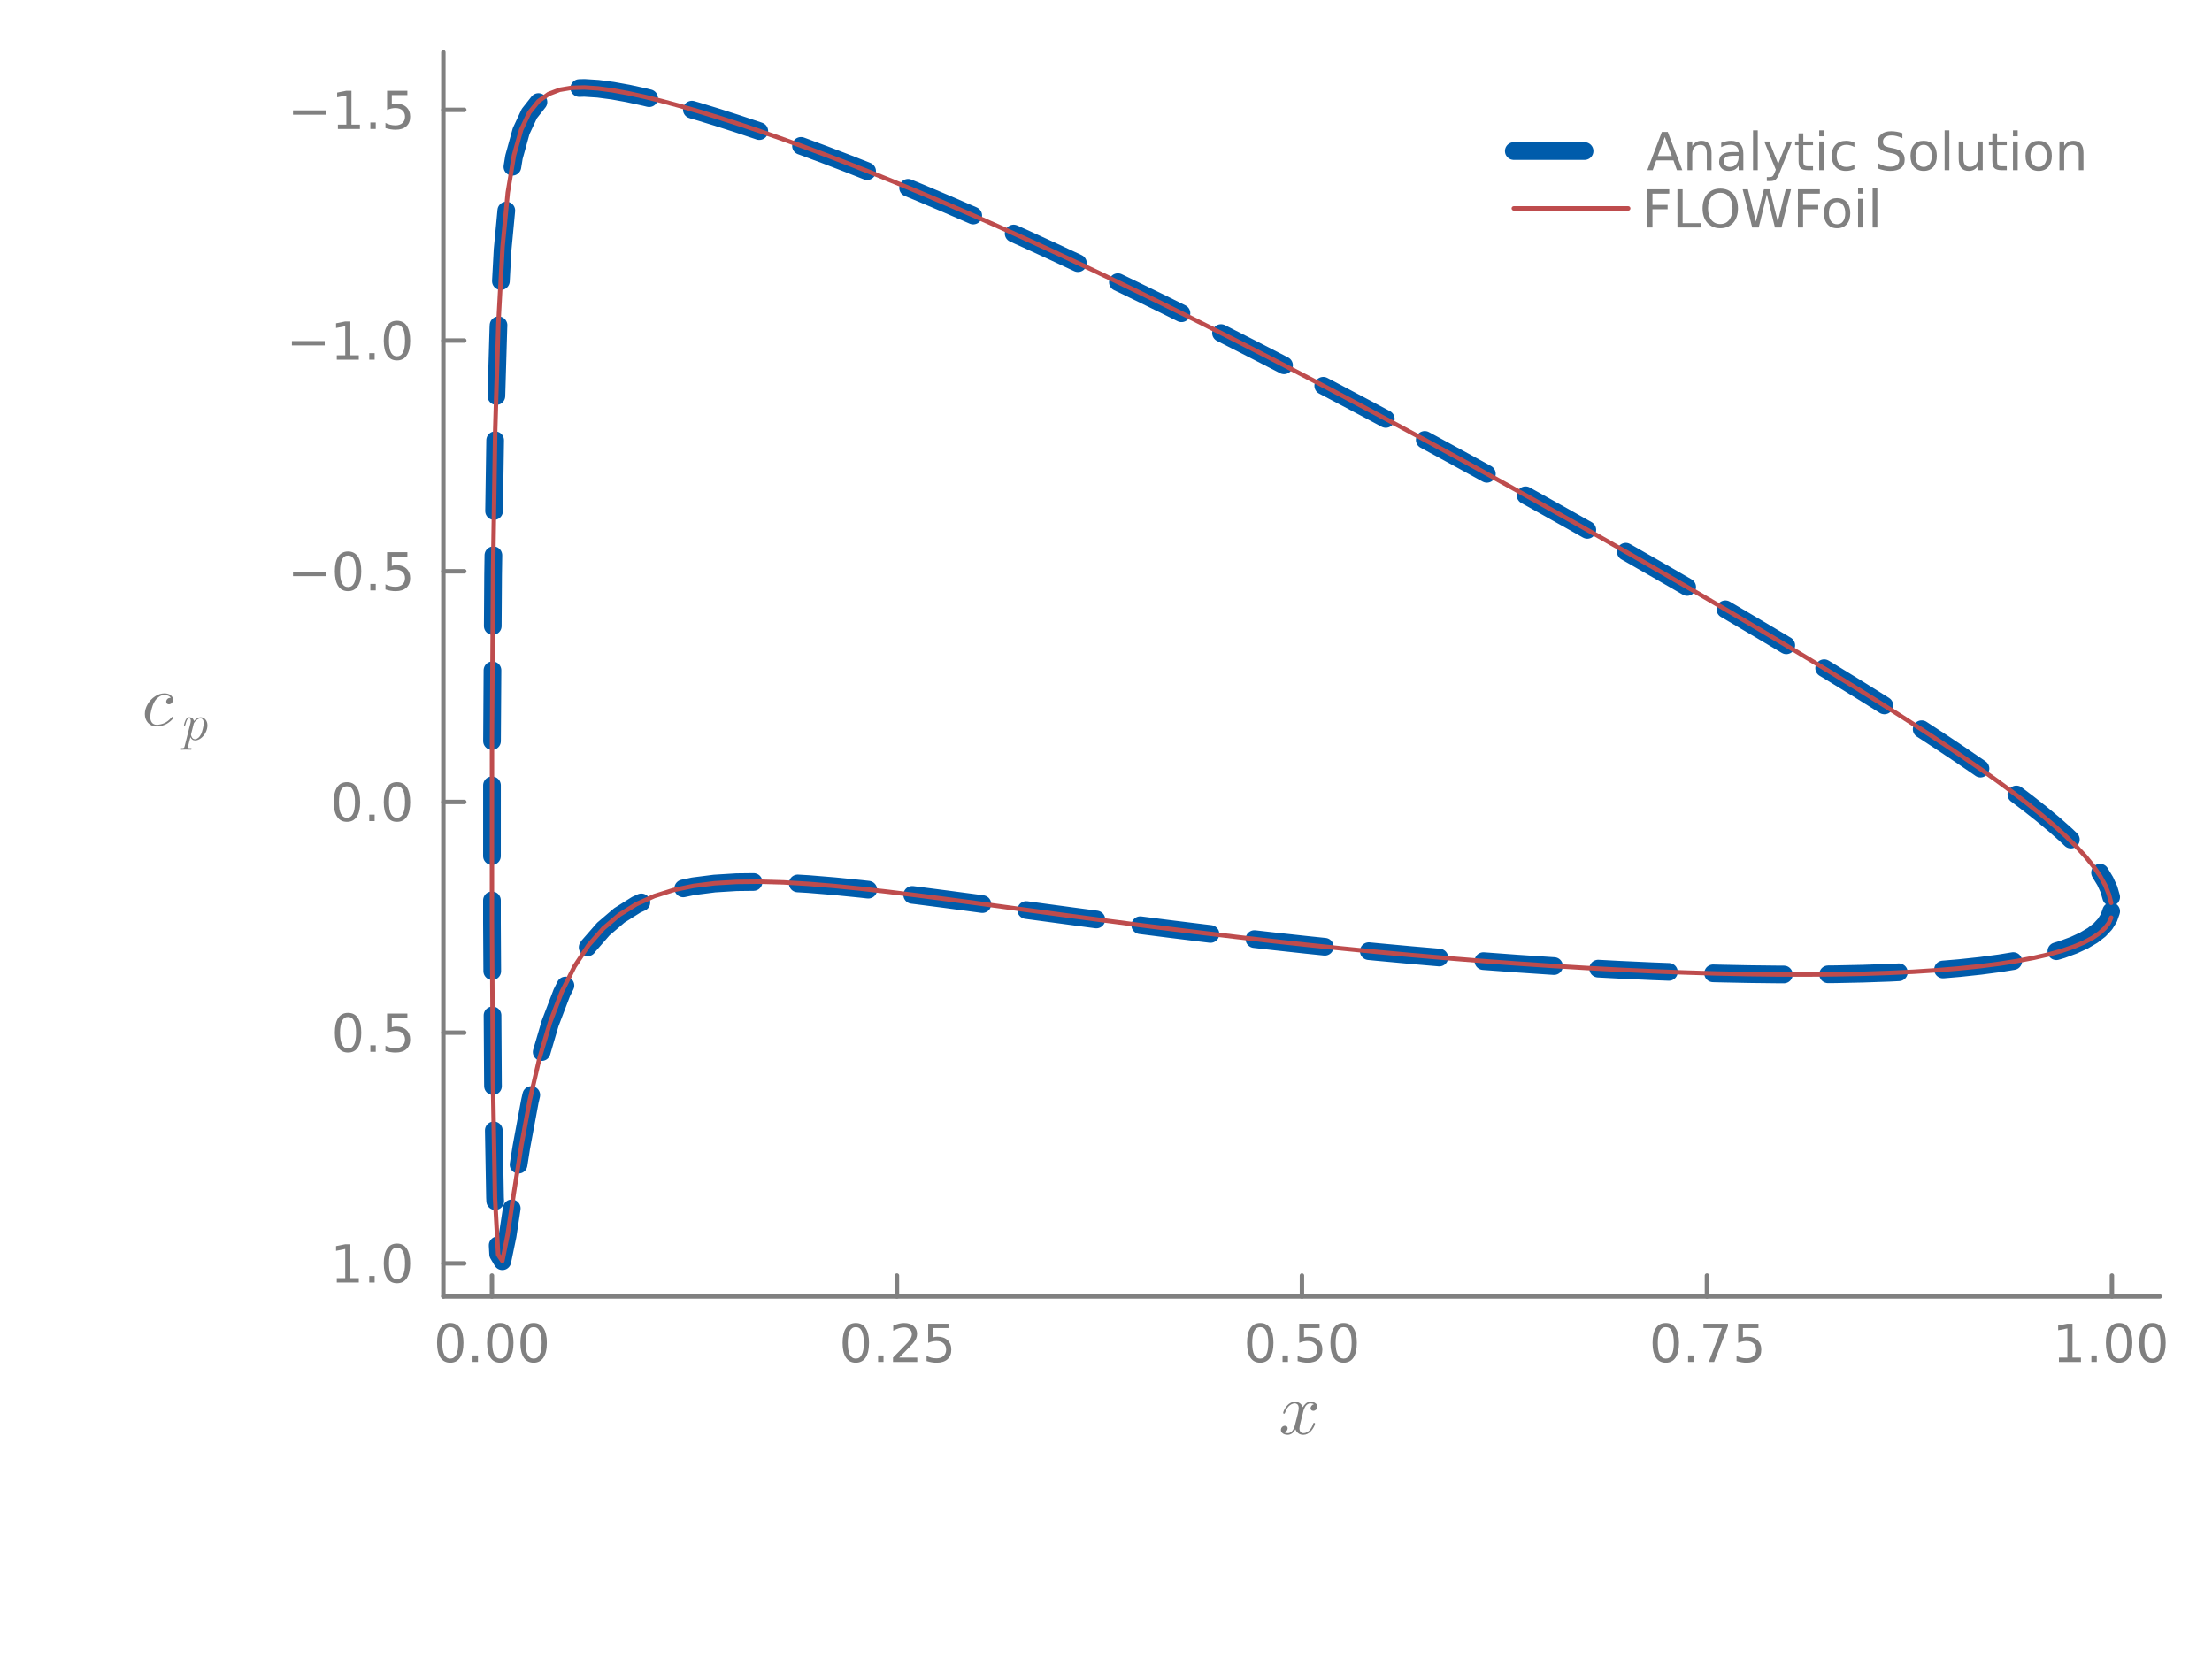 <?xml version="1.0" encoding="utf-8"?>
<svg xmlns="http://www.w3.org/2000/svg" xmlns:xlink="http://www.w3.org/1999/xlink" width="500" height="375" viewBox="0 0 2000 1500">
<defs>
  <clipPath id="clip720">
    <rect x="0" y="0" width="2000" height="1500"/>
  </clipPath>
</defs>
<defs>
  <clipPath id="clip721">
    <rect x="400" y="0" width="1401" height="1401"/>
  </clipPath>
</defs>
<defs>
  <clipPath id="clip722">
    <rect x="400" y="47" width="1553" height="1126"/>
  </clipPath>
</defs>
<polyline clip-path="url(#clip720)" style="stroke:#808080; stroke-linecap:round; stroke-linejoin:round; stroke-width:4; stroke-opacity:1; fill:none" points="400.876,1172.19 1952.76,1172.19 "/>
<polyline clip-path="url(#clip720)" style="stroke:#808080; stroke-linecap:round; stroke-linejoin:round; stroke-width:4; stroke-opacity:1; fill:none" points="444.797,1172.19 444.797,1153.29 "/>
<polyline clip-path="url(#clip720)" style="stroke:#808080; stroke-linecap:round; stroke-linejoin:round; stroke-width:4; stroke-opacity:1; fill:none" points="810.977,1172.19 810.977,1153.29 "/>
<polyline clip-path="url(#clip720)" style="stroke:#808080; stroke-linecap:round; stroke-linejoin:round; stroke-width:4; stroke-opacity:1; fill:none" points="1177.16,1172.19 1177.16,1153.29 "/>
<polyline clip-path="url(#clip720)" style="stroke:#808080; stroke-linecap:round; stroke-linejoin:round; stroke-width:4; stroke-opacity:1; fill:none" points="1543.34,1172.19 1543.34,1153.29 "/>
<polyline clip-path="url(#clip720)" style="stroke:#808080; stroke-linecap:round; stroke-linejoin:round; stroke-width:4; stroke-opacity:1; fill:none" points="1909.51,1172.19 1909.51,1153.29 "/>
<path clip-path="url(#clip720)" d="M407.101 1199.91 Q403.49 1199.91 401.661 1203.47 Q399.856 1207.01 399.856 1214.14 Q399.856 1221.25 401.661 1224.81 Q403.49 1228.36 407.101 1228.36 Q410.735 1228.36 412.541 1224.81 Q414.369 1221.25 414.369 1214.14 Q414.369 1207.01 412.541 1203.47 Q410.735 1199.91 407.101 1199.91 M407.101 1196.2 Q412.911 1196.2 415.967 1200.81 Q419.045 1205.39 419.045 1214.14 Q419.045 1222.87 415.967 1227.48 Q412.911 1232.06 407.101 1232.06 Q401.291 1232.06 398.212 1227.48 Q395.156 1222.87 395.156 1214.14 Q395.156 1205.39 398.212 1200.81 Q401.291 1196.2 407.101 1196.2 Z" fill="#808080" fill-rule="nonzero" fill-opacity="1" /><path clip-path="url(#clip720)" d="M427.263 1225.51 L432.147 1225.51 L432.147 1231.39 L427.263 1231.39 L427.263 1225.51 Z" fill="#808080" fill-rule="nonzero" fill-opacity="1" /><path clip-path="url(#clip720)" d="M452.332 1199.91 Q448.721 1199.91 446.892 1203.47 Q445.087 1207.01 445.087 1214.14 Q445.087 1221.25 446.892 1224.81 Q448.721 1228.36 452.332 1228.36 Q455.966 1228.36 457.772 1224.81 Q459.601 1221.25 459.601 1214.14 Q459.601 1207.01 457.772 1203.47 Q455.966 1199.91 452.332 1199.91 M452.332 1196.2 Q458.142 1196.2 461.198 1200.81 Q464.276 1205.39 464.276 1214.14 Q464.276 1222.87 461.198 1227.48 Q458.142 1232.06 452.332 1232.06 Q446.522 1232.06 443.443 1227.48 Q440.388 1222.87 440.388 1214.14 Q440.388 1205.39 443.443 1200.81 Q446.522 1196.2 452.332 1196.2 Z" fill="#808080" fill-rule="nonzero" fill-opacity="1" /><path clip-path="url(#clip720)" d="M482.494 1199.91 Q478.883 1199.91 477.054 1203.47 Q475.249 1207.01 475.249 1214.14 Q475.249 1221.25 477.054 1224.81 Q478.883 1228.36 482.494 1228.36 Q486.128 1228.36 487.934 1224.81 Q489.762 1221.25 489.762 1214.14 Q489.762 1207.01 487.934 1203.47 Q486.128 1199.91 482.494 1199.91 M482.494 1196.2 Q488.304 1196.2 491.36 1200.81 Q494.438 1205.39 494.438 1214.14 Q494.438 1222.87 491.36 1227.48 Q488.304 1232.06 482.494 1232.06 Q476.684 1232.06 473.605 1227.48 Q470.55 1222.87 470.55 1214.14 Q470.55 1205.39 473.605 1200.81 Q476.684 1196.2 482.494 1196.2 Z" fill="#808080" fill-rule="nonzero" fill-opacity="1" /><path clip-path="url(#clip720)" d="M773.778 1199.91 Q770.167 1199.91 768.338 1203.47 Q766.533 1207.01 766.533 1214.14 Q766.533 1221.25 768.338 1224.81 Q770.167 1228.36 773.778 1228.36 Q777.412 1228.36 779.218 1224.81 Q781.046 1221.25 781.046 1214.14 Q781.046 1207.01 779.218 1203.47 Q777.412 1199.91 773.778 1199.91 M773.778 1196.2 Q779.588 1196.2 782.644 1200.81 Q785.722 1205.39 785.722 1214.14 Q785.722 1222.87 782.644 1227.48 Q779.588 1232.06 773.778 1232.06 Q767.968 1232.06 764.889 1227.48 Q761.834 1222.87 761.834 1214.14 Q761.834 1205.39 764.889 1200.81 Q767.968 1196.2 773.778 1196.2 Z" fill="#808080" fill-rule="nonzero" fill-opacity="1" /><path clip-path="url(#clip720)" d="M793.94 1225.51 L798.824 1225.51 L798.824 1231.39 L793.94 1231.39 L793.94 1225.51 Z" fill="#808080" fill-rule="nonzero" fill-opacity="1" /><path clip-path="url(#clip720)" d="M813.037 1227.45 L829.356 1227.45 L829.356 1231.39 L807.412 1231.39 L807.412 1227.45 Q810.074 1224.7 814.657 1220.07 Q819.264 1215.42 820.444 1214.07 Q822.69 1211.55 823.569 1209.81 Q824.472 1208.05 824.472 1206.36 Q824.472 1203.61 822.528 1201.87 Q820.606 1200.14 817.505 1200.14 Q815.305 1200.14 812.852 1200.9 Q810.421 1201.67 807.643 1203.22 L807.643 1198.49 Q810.468 1197.36 812.921 1196.78 Q815.375 1196.2 817.412 1196.2 Q822.782 1196.2 825.977 1198.89 Q829.171 1201.57 829.171 1206.06 Q829.171 1208.19 828.361 1210.11 Q827.574 1212.01 825.467 1214.61 Q824.889 1215.28 821.787 1218.49 Q818.685 1221.69 813.037 1227.45 Z" fill="#808080" fill-rule="nonzero" fill-opacity="1" /><path clip-path="url(#clip720)" d="M839.217 1196.83 L857.574 1196.83 L857.574 1200.76 L843.5 1200.76 L843.5 1209.23 Q844.518 1208.89 845.537 1208.73 Q846.555 1208.54 847.574 1208.54 Q853.361 1208.54 856.74 1211.71 Q860.12 1214.88 860.12 1220.3 Q860.12 1225.88 856.648 1228.98 Q853.176 1232.06 846.856 1232.06 Q844.68 1232.06 842.412 1231.69 Q840.166 1231.32 837.759 1230.58 L837.759 1225.88 Q839.842 1227.01 842.065 1227.57 Q844.287 1228.12 846.764 1228.12 Q850.768 1228.12 853.106 1226.02 Q855.444 1223.91 855.444 1220.3 Q855.444 1216.69 853.106 1214.58 Q850.768 1212.48 846.764 1212.48 Q844.889 1212.48 843.014 1212.89 Q841.162 1213.31 839.217 1214.19 L839.217 1196.83 Z" fill="#808080" fill-rule="nonzero" fill-opacity="1" /><path clip-path="url(#clip720)" d="M1139.46 1199.91 Q1135.85 1199.91 1134.02 1203.47 Q1132.21 1207.01 1132.21 1214.14 Q1132.21 1221.25 1134.02 1224.81 Q1135.85 1228.36 1139.46 1228.36 Q1143.09 1228.36 1144.9 1224.81 Q1146.73 1221.25 1146.73 1214.14 Q1146.73 1207.01 1144.9 1203.47 Q1143.09 1199.91 1139.46 1199.91 M1139.46 1196.2 Q1145.27 1196.2 1148.33 1200.81 Q1151.4 1205.39 1151.4 1214.14 Q1151.4 1222.87 1148.33 1227.48 Q1145.27 1232.06 1139.46 1232.06 Q1133.65 1232.06 1130.57 1227.48 Q1127.52 1222.87 1127.52 1214.14 Q1127.52 1205.39 1130.57 1200.81 Q1133.65 1196.2 1139.46 1196.2 Z" fill="#808080" fill-rule="nonzero" fill-opacity="1" /><path clip-path="url(#clip720)" d="M1159.62 1225.51 L1164.51 1225.51 L1164.51 1231.39 L1159.62 1231.39 L1159.62 1225.51 Z" fill="#808080" fill-rule="nonzero" fill-opacity="1" /><path clip-path="url(#clip720)" d="M1174.74 1196.83 L1193.09 1196.83 L1193.09 1200.76 L1179.02 1200.76 L1179.02 1209.23 Q1180.04 1208.89 1181.06 1208.73 Q1182.08 1208.54 1183.09 1208.54 Q1188.88 1208.54 1192.26 1211.71 Q1195.64 1214.88 1195.64 1220.3 Q1195.64 1225.88 1192.17 1228.98 Q1188.7 1232.06 1182.38 1232.06 Q1180.2 1232.06 1177.93 1231.69 Q1175.69 1231.32 1173.28 1230.58 L1173.28 1225.88 Q1175.36 1227.01 1177.58 1227.57 Q1179.81 1228.12 1182.28 1228.12 Q1186.29 1228.12 1188.63 1226.02 Q1190.96 1223.91 1190.96 1220.3 Q1190.96 1216.69 1188.63 1214.58 Q1186.29 1212.48 1182.28 1212.48 Q1180.41 1212.48 1178.53 1212.89 Q1176.68 1213.31 1174.74 1214.19 L1174.74 1196.83 Z" fill="#808080" fill-rule="nonzero" fill-opacity="1" /><path clip-path="url(#clip720)" d="M1214.85 1199.91 Q1211.24 1199.91 1209.41 1203.47 Q1207.61 1207.01 1207.61 1214.14 Q1207.61 1221.25 1209.41 1224.81 Q1211.24 1228.36 1214.85 1228.36 Q1218.49 1228.36 1220.29 1224.81 Q1222.12 1221.25 1222.12 1214.14 Q1222.12 1207.01 1220.29 1203.47 Q1218.49 1199.91 1214.85 1199.91 M1214.85 1196.2 Q1220.66 1196.2 1223.72 1200.81 Q1226.8 1205.39 1226.8 1214.14 Q1226.8 1222.87 1223.72 1227.48 Q1220.66 1232.06 1214.85 1232.06 Q1209.04 1232.06 1205.96 1227.48 Q1202.91 1222.87 1202.91 1214.14 Q1202.91 1205.39 1205.96 1200.81 Q1209.04 1196.2 1214.85 1196.2 Z" fill="#808080" fill-rule="nonzero" fill-opacity="1" /><path clip-path="url(#clip720)" d="M1506.14 1199.91 Q1502.53 1199.91 1500.7 1203.47 Q1498.89 1207.01 1498.89 1214.14 Q1498.89 1221.25 1500.7 1224.81 Q1502.53 1228.36 1506.14 1228.36 Q1509.77 1228.36 1511.58 1224.81 Q1513.41 1221.25 1513.41 1214.14 Q1513.41 1207.01 1511.58 1203.47 Q1509.77 1199.91 1506.14 1199.91 M1506.14 1196.2 Q1511.95 1196.2 1515 1200.81 Q1518.08 1205.39 1518.08 1214.14 Q1518.08 1222.87 1515 1227.48 Q1511.95 1232.06 1506.14 1232.06 Q1500.33 1232.06 1497.25 1227.48 Q1494.19 1222.87 1494.19 1214.14 Q1494.19 1205.39 1497.25 1200.81 Q1500.33 1196.2 1506.14 1196.2 Z" fill="#808080" fill-rule="nonzero" fill-opacity="1" /><path clip-path="url(#clip720)" d="M1526.3 1225.51 L1531.18 1225.51 L1531.18 1231.39 L1526.3 1231.39 L1526.3 1225.51 Z" fill="#808080" fill-rule="nonzero" fill-opacity="1" /><path clip-path="url(#clip720)" d="M1540.19 1196.83 L1562.41 1196.83 L1562.41 1198.82 L1549.86 1231.39 L1544.98 1231.39 L1556.78 1200.76 L1540.19 1200.76 L1540.19 1196.83 Z" fill="#808080" fill-rule="nonzero" fill-opacity="1" /><path clip-path="url(#clip720)" d="M1571.58 1196.83 L1589.93 1196.83 L1589.93 1200.76 L1575.86 1200.76 L1575.86 1209.23 Q1576.88 1208.89 1577.9 1208.73 Q1578.91 1208.54 1579.93 1208.54 Q1585.72 1208.54 1589.1 1211.71 Q1592.48 1214.88 1592.48 1220.3 Q1592.48 1225.88 1589.01 1228.98 Q1585.53 1232.06 1579.21 1232.06 Q1577.04 1232.06 1574.77 1231.69 Q1572.53 1231.32 1570.12 1230.58 L1570.12 1225.88 Q1572.2 1227.01 1574.42 1227.57 Q1576.65 1228.12 1579.12 1228.12 Q1583.13 1228.12 1585.46 1226.02 Q1587.8 1223.91 1587.8 1220.3 Q1587.8 1216.69 1585.46 1214.58 Q1583.13 1212.48 1579.12 1212.48 Q1577.25 1212.48 1575.37 1212.89 Q1573.52 1213.31 1571.58 1214.19 L1571.58 1196.83 Z" fill="#808080" fill-rule="nonzero" fill-opacity="1" /><path clip-path="url(#clip720)" d="M1861.59 1227.45 L1869.23 1227.45 L1869.23 1201.09 L1860.92 1202.75 L1860.92 1198.49 L1869.18 1196.83 L1873.86 1196.83 L1873.86 1227.45 L1881.49 1227.45 L1881.49 1231.39 L1861.59 1231.39 L1861.59 1227.45 Z" fill="#808080" fill-rule="nonzero" fill-opacity="1" /><path clip-path="url(#clip720)" d="M1890.94 1225.51 L1895.82 1225.51 L1895.82 1231.39 L1890.94 1231.39 L1890.94 1225.51 Z" fill="#808080" fill-rule="nonzero" fill-opacity="1" /><path clip-path="url(#clip720)" d="M1916.01 1199.91 Q1912.4 1199.91 1910.57 1203.47 Q1908.76 1207.01 1908.76 1214.14 Q1908.76 1221.25 1910.57 1224.81 Q1912.4 1228.36 1916.01 1228.36 Q1919.64 1228.36 1921.45 1224.81 Q1923.28 1221.25 1923.28 1214.14 Q1923.28 1207.01 1921.45 1203.47 Q1919.64 1199.91 1916.01 1199.91 M1916.01 1196.2 Q1921.82 1196.2 1924.87 1200.81 Q1927.95 1205.39 1927.95 1214.14 Q1927.95 1222.87 1924.87 1227.48 Q1921.82 1232.06 1916.01 1232.06 Q1910.2 1232.06 1907.12 1227.48 Q1904.06 1222.87 1904.06 1214.14 Q1904.06 1205.39 1907.12 1200.81 Q1910.2 1196.2 1916.01 1196.2 Z" fill="#808080" fill-rule="nonzero" fill-opacity="1" /><path clip-path="url(#clip720)" d="M1946.17 1199.91 Q1942.56 1199.91 1940.73 1203.47 Q1938.92 1207.01 1938.92 1214.14 Q1938.92 1221.25 1940.73 1224.81 Q1942.56 1228.36 1946.17 1228.36 Q1949.8 1228.36 1951.61 1224.81 Q1953.44 1221.25 1953.44 1214.14 Q1953.44 1207.01 1951.61 1203.47 Q1949.8 1199.91 1946.17 1199.91 M1946.17 1196.2 Q1951.98 1196.2 1955.04 1200.81 Q1958.11 1205.39 1958.11 1214.14 Q1958.11 1222.87 1955.04 1227.48 Q1951.98 1232.06 1946.17 1232.06 Q1940.36 1232.06 1937.28 1227.48 Q1934.23 1222.87 1934.23 1214.14 Q1934.23 1205.39 1937.28 1200.81 Q1940.36 1196.2 1946.17 1196.2 Z" fill="#808080" fill-rule="nonzero" fill-opacity="1" /><path clip-path="url(#clip720)" d="M1190.99 1271.81 Q1190.99 1273.61 1189.86 1274.64 Q1188.74 1275.64 1187.45 1275.64 Q1186.22 1275.64 1185.58 1274.93 Q1184.94 1274.23 1184.94 1273.32 Q1184.94 1272.1 1185.84 1271.04 Q1186.74 1269.97 1188.09 1269.75 Q1186.77 1268.91 1184.81 1268.91 Q1183.52 1268.91 1182.39 1269.59 Q1181.3 1270.26 1180.62 1271.13 Q1179.98 1272 1179.4 1273.26 Q1178.85 1274.48 1178.62 1275.22 Q1178.43 1275.93 1178.27 1276.71 L1176.01 1285.72 Q1174.92 1290.01 1174.92 1291.52 Q1174.92 1293.39 1175.82 1294.64 Q1176.72 1295.87 1178.53 1295.87 Q1179.24 1295.87 1180.04 1295.67 Q1180.85 1295.45 1181.88 1294.87 Q1182.94 1294.26 1183.87 1293.36 Q1184.84 1292.42 1185.77 1290.84 Q1186.71 1289.27 1187.32 1287.24 Q1187.51 1286.53 1188.16 1286.53 Q1188.96 1286.53 1188.96 1287.17 Q1188.96 1287.72 1188.51 1288.88 Q1188.09 1290.01 1187.16 1291.49 Q1186.26 1292.94 1185.06 1294.26 Q1183.87 1295.55 1182.1 1296.45 Q1180.33 1297.35 1178.4 1297.35 Q1175.63 1297.35 1173.79 1295.87 Q1171.96 1294.39 1171.28 1292.33 Q1171.12 1292.62 1170.89 1293 Q1170.67 1293.39 1169.99 1294.26 Q1169.35 1295.09 1168.61 1295.74 Q1167.87 1296.35 1166.71 1296.83 Q1165.58 1297.35 1164.36 1297.35 Q1162.81 1297.35 1161.43 1296.9 Q1160.07 1296.45 1159.11 1295.42 Q1158.14 1294.39 1158.14 1292.97 Q1158.14 1291.39 1159.2 1290.3 Q1160.3 1289.17 1161.78 1289.17 Q1162.71 1289.17 1163.45 1289.72 Q1164.23 1290.26 1164.23 1291.46 Q1164.23 1292.78 1163.33 1293.77 Q1162.42 1294.77 1161.14 1295.03 Q1162.46 1295.87 1164.42 1295.87 Q1166.55 1295.87 1168.22 1294 Q1169.9 1292.13 1170.7 1289.01 Q1172.7 1281.5 1173.47 1278.15 Q1174.24 1274.77 1174.24 1273.32 Q1174.24 1271.97 1173.89 1271.04 Q1173.53 1270.1 1172.92 1269.68 Q1172.34 1269.23 1171.8 1269.07 Q1171.28 1268.91 1170.7 1268.91 Q1169.73 1268.91 1168.64 1269.3 Q1167.58 1269.68 1166.29 1270.59 Q1165.03 1271.46 1163.84 1273.26 Q1162.65 1275.06 1161.84 1277.54 Q1161.68 1278.28 1160.97 1278.28 Q1160.2 1278.25 1160.2 1277.61 Q1160.2 1277.06 1160.62 1275.93 Q1161.07 1274.77 1161.97 1273.32 Q1162.91 1271.87 1164.1 1270.59 Q1165.32 1269.27 1167.09 1268.36 Q1168.9 1267.46 1170.83 1267.46 Q1171.7 1267.46 1172.54 1267.66 Q1173.41 1267.82 1174.44 1268.3 Q1175.5 1268.78 1176.43 1269.85 Q1177.37 1270.91 1177.95 1272.45 Q1178.33 1271.71 1178.85 1271 Q1179.4 1270.3 1180.23 1269.43 Q1181.1 1268.53 1182.29 1268.01 Q1183.52 1267.46 1184.87 1267.46 Q1186.19 1267.46 1187.48 1267.82 Q1188.77 1268.14 1189.86 1269.2 Q1190.99 1270.23 1190.99 1271.81 Z" fill="#808080" fill-rule="nonzero" fill-opacity="1" /><polyline clip-path="url(#clip720)" style="stroke:#808080; stroke-linecap:round; stroke-linejoin:round; stroke-width:4; stroke-opacity:1; fill:none" points="400.876,47.244 400.876,1172.19 "/>
<polyline clip-path="url(#clip720)" style="stroke:#808080; stroke-linecap:round; stroke-linejoin:round; stroke-width:4; stroke-opacity:1; fill:none" points="400.876,99.335 419.774,99.335 "/>
<polyline clip-path="url(#clip720)" style="stroke:#808080; stroke-linecap:round; stroke-linejoin:round; stroke-width:4; stroke-opacity:1; fill:none" points="400.876,307.927 419.774,307.927 "/>
<polyline clip-path="url(#clip720)" style="stroke:#808080; stroke-linecap:round; stroke-linejoin:round; stroke-width:4; stroke-opacity:1; fill:none" points="400.876,516.519 419.774,516.519 "/>
<polyline clip-path="url(#clip720)" style="stroke:#808080; stroke-linecap:round; stroke-linejoin:round; stroke-width:4; stroke-opacity:1; fill:none" points="400.876,725.111 419.774,725.111 "/>
<polyline clip-path="url(#clip720)" style="stroke:#808080; stroke-linecap:round; stroke-linejoin:round; stroke-width:4; stroke-opacity:1; fill:none" points="400.876,933.704 419.774,933.704 "/>
<polyline clip-path="url(#clip720)" style="stroke:#808080; stroke-linecap:round; stroke-linejoin:round; stroke-width:4; stroke-opacity:1; fill:none" points="400.876,1142.3 419.774,1142.3 "/>
<path clip-path="url(#clip720)" d="M264.928 99.786 L294.604 99.786 L294.604 103.721 L264.928 103.721 L264.928 99.786 Z" fill="#808080" fill-rule="nonzero" fill-opacity="1" /><path clip-path="url(#clip720)" d="M305.506 112.68 L313.145 112.68 L313.145 86.314 L304.835 87.981 L304.835 83.722 L313.099 82.055 L317.775 82.055 L317.775 112.68 L325.414 112.68 L325.414 116.615 L305.506 116.615 L305.506 112.68 Z" fill="#808080" fill-rule="nonzero" fill-opacity="1" /><path clip-path="url(#clip720)" d="M334.858 110.735 L339.742 110.735 L339.742 116.615 L334.858 116.615 L334.858 110.735 Z" fill="#808080" fill-rule="nonzero" fill-opacity="1" /><path clip-path="url(#clip720)" d="M349.974 82.055 L368.33 82.055 L368.33 85.99 L354.256 85.99 L354.256 94.462 Q355.275 94.115 356.293 93.953 Q357.312 93.768 358.33 93.768 Q364.117 93.768 367.497 96.939 Q370.876 100.11 370.876 105.527 Q370.876 111.106 367.404 114.207 Q363.932 117.286 357.612 117.286 Q355.437 117.286 353.168 116.916 Q350.923 116.545 348.515 115.805 L348.515 111.106 Q350.599 112.24 352.821 112.795 Q355.043 113.351 357.52 113.351 Q361.525 113.351 363.862 111.245 Q366.2 109.138 366.2 105.527 Q366.2 101.916 363.862 99.809 Q361.525 97.703 357.52 97.703 Q355.645 97.703 353.77 98.12 Q351.918 98.536 349.974 99.416 L349.974 82.055 Z" fill="#808080" fill-rule="nonzero" fill-opacity="1" /><path clip-path="url(#clip720)" d="M263.932 308.378 L293.608 308.378 L293.608 312.314 L263.932 312.314 L263.932 308.378 Z" fill="#808080" fill-rule="nonzero" fill-opacity="1" /><path clip-path="url(#clip720)" d="M304.511 321.272 L312.15 321.272 L312.15 294.906 L303.84 296.573 L303.84 292.314 L312.103 290.647 L316.779 290.647 L316.779 321.272 L324.418 321.272 L324.418 325.207 L304.511 325.207 L304.511 321.272 Z" fill="#808080" fill-rule="nonzero" fill-opacity="1" /><path clip-path="url(#clip720)" d="M333.863 319.327 L338.747 319.327 L338.747 325.207 L333.863 325.207 L333.863 319.327 Z" fill="#808080" fill-rule="nonzero" fill-opacity="1" /><path clip-path="url(#clip720)" d="M358.932 293.726 Q355.321 293.726 353.492 297.29 Q351.687 300.832 351.687 307.962 Q351.687 315.068 353.492 318.633 Q355.321 322.175 358.932 322.175 Q362.566 322.175 364.372 318.633 Q366.2 315.068 366.2 307.962 Q366.2 300.832 364.372 297.29 Q362.566 293.726 358.932 293.726 M358.932 290.022 Q364.742 290.022 367.798 294.628 Q370.876 299.212 370.876 307.962 Q370.876 316.689 367.798 321.295 Q364.742 325.878 358.932 325.878 Q353.122 325.878 350.043 321.295 Q346.988 316.689 346.988 307.962 Q346.988 299.212 350.043 294.628 Q353.122 290.022 358.932 290.022 Z" fill="#808080" fill-rule="nonzero" fill-opacity="1" /><path clip-path="url(#clip720)" d="M264.928 516.971 L294.604 516.971 L294.604 520.906 L264.928 520.906 L264.928 516.971 Z" fill="#808080" fill-rule="nonzero" fill-opacity="1" /><path clip-path="url(#clip720)" d="M314.696 502.318 Q311.085 502.318 309.256 505.883 Q307.451 509.424 307.451 516.554 Q307.451 523.66 309.256 527.225 Q311.085 530.767 314.696 530.767 Q318.33 530.767 320.136 527.225 Q321.965 523.66 321.965 516.554 Q321.965 509.424 320.136 505.883 Q318.33 502.318 314.696 502.318 M314.696 498.614 Q320.506 498.614 323.562 503.221 Q326.64 507.804 326.64 516.554 Q326.64 525.281 323.562 529.887 Q320.506 534.47 314.696 534.47 Q308.886 534.47 305.807 529.887 Q302.752 525.281 302.752 516.554 Q302.752 507.804 305.807 503.221 Q308.886 498.614 314.696 498.614 Z" fill="#808080" fill-rule="nonzero" fill-opacity="1" /><path clip-path="url(#clip720)" d="M334.858 527.92 L339.742 527.92 L339.742 533.799 L334.858 533.799 L334.858 527.92 Z" fill="#808080" fill-rule="nonzero" fill-opacity="1" /><path clip-path="url(#clip720)" d="M349.974 499.239 L368.33 499.239 L368.33 503.174 L354.256 503.174 L354.256 511.647 Q355.275 511.299 356.293 511.137 Q357.312 510.952 358.33 510.952 Q364.117 510.952 367.497 514.123 Q370.876 517.295 370.876 522.711 Q370.876 528.29 367.404 531.392 Q363.932 534.47 357.612 534.47 Q355.437 534.47 353.168 534.1 Q350.923 533.73 348.515 532.989 L348.515 528.29 Q350.599 529.424 352.821 529.98 Q355.043 530.535 357.52 530.535 Q361.525 530.535 363.862 528.429 Q366.2 526.322 366.2 522.711 Q366.2 519.1 363.862 516.994 Q361.525 514.887 357.52 514.887 Q355.645 514.887 353.77 515.304 Q351.918 515.721 349.974 516.6 L349.974 499.239 Z" fill="#808080" fill-rule="nonzero" fill-opacity="1" /><path clip-path="url(#clip720)" d="M313.701 710.91 Q310.09 710.91 308.261 714.475 Q306.455 718.016 306.455 725.146 Q306.455 732.253 308.261 735.817 Q310.09 739.359 313.701 739.359 Q317.335 739.359 319.14 735.817 Q320.969 732.253 320.969 725.146 Q320.969 718.016 319.14 714.475 Q317.335 710.91 313.701 710.91 M313.701 707.206 Q319.511 707.206 322.566 711.813 Q325.645 716.396 325.645 725.146 Q325.645 733.873 322.566 738.479 Q319.511 743.063 313.701 743.063 Q307.891 743.063 304.812 738.479 Q301.756 733.873 301.756 725.146 Q301.756 716.396 304.812 711.813 Q307.891 707.206 313.701 707.206 Z" fill="#808080" fill-rule="nonzero" fill-opacity="1" /><path clip-path="url(#clip720)" d="M333.863 736.512 L338.747 736.512 L338.747 742.391 L333.863 742.391 L333.863 736.512 Z" fill="#808080" fill-rule="nonzero" fill-opacity="1" /><path clip-path="url(#clip720)" d="M358.932 710.91 Q355.321 710.91 353.492 714.475 Q351.687 718.016 351.687 725.146 Q351.687 732.253 353.492 735.817 Q355.321 739.359 358.932 739.359 Q362.566 739.359 364.372 735.817 Q366.2 732.253 366.2 725.146 Q366.2 718.016 364.372 714.475 Q362.566 710.91 358.932 710.91 M358.932 707.206 Q364.742 707.206 367.798 711.813 Q370.876 716.396 370.876 725.146 Q370.876 733.873 367.798 738.479 Q364.742 743.063 358.932 743.063 Q353.122 743.063 350.043 738.479 Q346.988 733.873 346.988 725.146 Q346.988 716.396 350.043 711.813 Q353.122 707.206 358.932 707.206 Z" fill="#808080" fill-rule="nonzero" fill-opacity="1" /><path clip-path="url(#clip720)" d="M314.696 919.502 Q311.085 919.502 309.256 923.067 Q307.451 926.609 307.451 933.738 Q307.451 940.845 309.256 944.409 Q311.085 947.951 314.696 947.951 Q318.33 947.951 320.136 944.409 Q321.965 940.845 321.965 933.738 Q321.965 926.609 320.136 923.067 Q318.33 919.502 314.696 919.502 M314.696 915.799 Q320.506 915.799 323.562 920.405 Q326.64 924.988 326.64 933.738 Q326.64 942.465 323.562 947.071 Q320.506 951.655 314.696 951.655 Q308.886 951.655 305.807 947.071 Q302.752 942.465 302.752 933.738 Q302.752 924.988 305.807 920.405 Q308.886 915.799 314.696 915.799 Z" fill="#808080" fill-rule="nonzero" fill-opacity="1" /><path clip-path="url(#clip720)" d="M334.858 945.104 L339.742 945.104 L339.742 950.984 L334.858 950.984 L334.858 945.104 Z" fill="#808080" fill-rule="nonzero" fill-opacity="1" /><path clip-path="url(#clip720)" d="M349.974 916.424 L368.33 916.424 L368.33 920.359 L354.256 920.359 L354.256 928.831 Q355.275 928.484 356.293 928.322 Q357.312 928.136 358.33 928.136 Q364.117 928.136 367.497 931.308 Q370.876 934.479 370.876 939.896 Q370.876 945.474 367.404 948.576 Q363.932 951.655 357.612 951.655 Q355.437 951.655 353.168 951.284 Q350.923 950.914 348.515 950.173 L348.515 945.474 Q350.599 946.609 352.821 947.164 Q355.043 947.72 357.52 947.72 Q361.525 947.72 363.862 945.613 Q366.2 943.507 366.2 939.896 Q366.2 936.285 363.862 934.178 Q361.525 932.072 357.52 932.072 Q355.645 932.072 353.77 932.488 Q351.918 932.905 349.974 933.785 L349.974 916.424 Z" fill="#808080" fill-rule="nonzero" fill-opacity="1" /><path clip-path="url(#clip720)" d="M304.511 1155.64 L312.15 1155.64 L312.15 1129.27 L303.84 1130.94 L303.84 1126.68 L312.103 1125.02 L316.779 1125.02 L316.779 1155.64 L324.418 1155.64 L324.418 1159.58 L304.511 1159.58 L304.511 1155.64 Z" fill="#808080" fill-rule="nonzero" fill-opacity="1" /><path clip-path="url(#clip720)" d="M333.863 1153.7 L338.747 1153.7 L338.747 1159.58 L333.863 1159.58 L333.863 1153.7 Z" fill="#808080" fill-rule="nonzero" fill-opacity="1" /><path clip-path="url(#clip720)" d="M358.932 1128.09 Q355.321 1128.09 353.492 1131.66 Q351.687 1135.2 351.687 1142.33 Q351.687 1149.44 353.492 1153 Q355.321 1156.54 358.932 1156.54 Q362.566 1156.54 364.372 1153 Q366.2 1149.44 366.2 1142.33 Q366.2 1135.2 364.372 1131.66 Q362.566 1128.09 358.932 1128.09 M358.932 1124.39 Q364.742 1124.39 367.798 1129 Q370.876 1133.58 370.876 1142.33 Q370.876 1151.06 367.798 1155.66 Q364.742 1160.25 358.932 1160.25 Q353.122 1160.25 350.043 1155.66 Q346.988 1151.06 346.988 1142.33 Q346.988 1133.58 350.043 1129 Q353.122 1124.39 358.932 1124.39 Z" fill="#808080" fill-rule="nonzero" fill-opacity="1" /><path clip-path="url(#clip720)" d="M156.37 648.424 Q156.628 648.714 156.628 649.003 Q156.628 649.293 155.983 650.131 Q155.371 650.968 154.051 652.095 Q152.731 653.222 151.024 654.285 Q149.317 655.348 146.805 656.056 Q144.293 656.797 141.652 656.797 Q136.724 656.797 133.826 653.544 Q130.959 650.292 130.959 645.622 Q130.959 641.081 133.504 636.733 Q136.048 632.353 140.17 629.648 Q144.293 626.91 148.64 626.91 Q152.086 626.91 154.244 628.52 Q156.402 630.131 156.402 632.578 Q156.402 634.479 155.307 635.638 Q154.212 636.797 152.731 636.797 Q151.7 636.797 150.991 636.218 Q150.283 635.606 150.283 634.479 Q150.283 633.029 151.475 631.902 Q151.925 631.451 152.441 631.258 Q152.988 631.033 153.31 631.033 Q153.632 631 154.373 631 Q153.697 629.744 152.086 629.068 Q150.508 628.359 148.705 628.359 Q146.032 628.359 143.488 630.227 Q140.943 632.063 139.397 634.962 Q137.852 637.796 136.853 641.821 Q135.855 645.815 135.855 648.134 Q135.855 651.322 137.336 653.319 Q138.818 655.316 141.781 655.316 Q142.36 655.316 142.972 655.284 Q143.616 655.251 145.227 654.897 Q146.869 654.543 148.318 653.931 Q149.768 653.319 151.603 651.999 Q153.471 650.646 154.953 648.81 Q155.468 648.134 155.822 648.134 Q156.112 648.134 156.37 648.424 Z" fill="#808080" fill-rule="nonzero" fill-opacity="1" /><path clip-path="url(#clip720)" d="M187.538 655.879 Q187.538 659.171 185.87 662.35 Q184.224 665.528 181.632 667.49 Q179.039 669.428 176.402 669.428 Q174.823 669.428 173.764 668.572 Q172.727 667.692 172.163 666.453 Q171.735 667.986 170.811 671.66 Q169.886 675.335 169.886 675.696 Q169.886 675.899 169.931 675.989 Q169.976 676.079 170.179 676.192 Q170.382 676.327 170.878 676.372 Q171.374 676.44 172.208 676.44 Q172.637 676.44 172.794 676.44 Q172.975 676.462 173.133 676.575 Q173.313 676.688 173.313 676.936 Q173.313 677.86 172.479 677.86 Q171.735 677.86 170.202 677.792 Q168.669 677.725 167.902 677.725 Q167.249 677.725 165.941 677.792 Q164.633 677.86 164.025 677.86 Q163.416 677.86 163.416 677.319 Q163.416 677.003 163.506 676.8 Q163.574 676.62 163.754 676.53 Q163.935 676.462 164.092 676.44 Q164.228 676.44 164.498 676.44 Q165.535 676.44 165.986 676.259 Q166.437 676.101 166.595 675.763 Q166.775 675.448 166.978 674.546 L172.163 653.986 Q172.479 652.61 172.479 651.641 Q172.479 650.424 172.096 649.973 Q171.712 649.522 171.036 649.522 Q169.864 649.522 169.097 650.92 Q168.331 652.317 167.677 655.023 Q167.474 655.767 167.339 655.924 Q167.226 656.082 166.888 656.082 Q166.324 656.06 166.324 655.609 Q166.324 655.496 166.505 654.775 Q166.685 654.031 167.023 652.949 Q167.384 651.844 167.767 651.145 Q167.993 650.672 168.195 650.356 Q168.398 650.04 168.804 649.544 Q169.232 649.049 169.841 648.778 Q170.45 648.507 171.194 648.507 Q172.637 648.507 173.831 649.364 Q175.026 650.221 175.342 651.957 Q176.627 650.446 178.205 649.477 Q179.783 648.507 181.384 648.507 Q184.044 648.507 185.78 650.582 Q187.538 652.633 187.538 655.879 M184.202 653.85 Q184.202 651.799 183.413 650.672 Q182.646 649.522 181.248 649.522 Q179.513 649.522 177.506 651.28 Q175.522 652.949 175.117 654.504 L172.84 663.544 L172.704 664.288 Q172.704 664.424 172.772 664.829 Q172.862 665.213 173.11 665.844 Q173.381 666.475 173.741 667.039 Q174.125 667.58 174.801 667.986 Q175.5 668.391 176.356 668.391 Q177.732 668.391 179.22 667.174 Q180.73 665.957 181.857 663.657 Q182.556 662.169 183.368 658.968 Q184.202 655.744 184.202 653.85 Z" fill="#808080" fill-rule="nonzero" fill-opacity="1" /><polyline clip-path="url(#clip722)" style="stroke:#005cab; stroke-linecap:round; stroke-linejoin:round; stroke-width:16; stroke-opacity:1; fill:none" stroke-dasharray="64, 40" points="1908.83,823.981 1906.75,829.926 1903.27,835.528 1898.38,840.791 1892.06,845.715 1884.3,850.304 1875.12,854.561 1864.51,858.487 1852.48,862.086 1839.05,865.362 1824.24,868.318 1808.07,870.957 1790.57,873.282 1771.77,875.298 1751.73,877.008 1730.47,878.416 1708.06,879.525 1684.54,880.341 1659.98,880.866 1634.43,881.106 1607.96,881.065 1580.63,880.747 1552.53,880.157 1523.72,879.301 1494.27,878.184 1464.26,876.813 1433.77,875.193 1402.87,873.331 1371.64,871.236 1340.15,868.916 1308.48,866.38 1276.69,863.638 1244.87,860.701 1213.07,857.583 1181.37,854.296 1149.82,850.857 1118.5,847.282 1087.46,843.591 1056.75,839.804 1026.43,835.947 996.551,832.044 967.158,828.127 938.296,824.228 910.007,820.385 882.331,816.64 855.303,813.039 828.958,809.637 803.327,806.494 778.439,803.677 754.32,801.266 730.996,799.347 708.488,798.024 686.818,797.414 666.005,797.65 646.064,798.889 627.012,801.314 608.862,805.135 591.627,810.6 575.318,817.999 559.944,827.668 545.513,839.997 532.034,855.434 519.512,874.473 507.952,897.636 497.358,925.412 487.734,958.126 479.081,995.682 471.401,1037.08 464.693,1079.55 458.959,1117.35 454.195,1140.35 450.401,1133.96 447.572,1082.79 445.706,979.648 444.797,834.471 444.842,672.358 445.832,519.92 447.762,393.256 450.625,296.367 454.411,225.968 459.112,176.347 464.718,141.996 471.219,118.519 478.603,102.689 486.859,92.238 495.974,85.598 505.934,81.701 516.727,79.815 528.336,79.443 540.747,80.245 553.943,81.989 567.909,84.515 582.626,87.716 598.077,91.517 614.242,95.869 631.103,100.737 648.64,106.1 666.832,111.94 685.658,118.247 705.097,125.013 725.126,132.23 745.722,139.894 766.862,147.997 788.523,156.533 810.68,165.495 833.308,174.874 856.381,184.66 879.874,194.844 903.762,205.413 928.016,216.354 952.61,227.653 977.516,239.294 1002.71,251.26 1028.15,263.535 1053.83,276.1 1079.7,288.935 1105.74,302.021 1131.92,315.336 1158.21,328.859 1184.58,342.569 1210.99,356.444 1237.42,370.46 1263.84,384.596 1290.21,398.828 1316.5,413.133 1342.67,427.489 1368.71,441.874 1394.56,456.264 1420.2,470.638 1445.6,484.974 1470.71,499.251 1495.51,513.448 1519.96,527.544 1544.02,541.521 1567.66,555.359 1590.84,569.04 1613.52,582.547 1635.67,595.862 1657.25,608.971 1678.22,621.858 1698.54,634.509 1718.18,646.911 1737.09,659.052 1755.23,670.92 1772.57,682.504 1789.06,693.795 1804.67,704.785 1819.35,715.465 1833.07,725.829 1845.79,735.869 1857.46,745.582 1868.04,754.961 1877.51,764.004 1885.82,772.707 1892.94,781.067 1898.83,789.084 1903.47,796.755 1906.81,804.08 1908.83,811.059 "/>
<polyline clip-path="url(#clip722)" style="stroke:#be4c4d; stroke-linecap:round; stroke-linejoin:round; stroke-width:4; stroke-opacity:1; fill:none" points="1908.83,829.66 1906.75,834.492 1903.27,839.067 1898.38,843.579 1892.06,847.922 1884.3,852.046 1875.12,855.926 1864.51,859.547 1852.48,862.903 1839.05,865.99 1824.24,868.802 1808.07,871.335 1790.57,873.581 1771.77,875.537 1751.73,877.199 1730.47,878.568 1708.06,879.645 1684.54,880.433 1659.98,880.936 1634.43,881.157 1607.96,881.099 1580.63,880.766 1552.53,880.164 1523.72,879.297 1494.27,878.171 1464.26,876.791 1433.77,875.163 1402.87,873.295 1371.64,871.193 1340.15,868.867 1308.48,866.326 1276.69,863.579 1244.87,860.638 1213.07,857.514 1181.37,854.223 1149.82,850.779 1118.5,847.2 1087.46,843.504 1056.75,839.713 1026.43,835.851 996.551,831.943 967.158,828.021 938.296,824.116 910.007,820.266 882.331,816.513 855.303,812.905 828.958,809.494 803.327,806.34 778.439,803.513 754.32,801.088 730.996,799.155 708.488,797.814 686.818,797.184 666.005,797.396 646.064,798.608 627.012,801 608.862,804.783 591.627,810.203 575.318,817.546 559.944,827.15 545.513,839.401 532.034,854.744 519.512,873.673 507.952,896.708 497.358,924.342 487.734,956.91 479.081,994.341 471.401,1035.68 464.693,1078.26 458.959,1116.42 454.195,1140.08 450.401,1134.39 447.572,1083.31 445.706,978.986 444.797,831.66 444.842,667.704 445.832,514.627 447.762,388.396 450.625,292.421 454.411,222.966 459.112,174.124 464.718,140.356 471.219,117.294 478.603,101.755 486.859,91.506 495.974,85.008 505.934,81.212 516.727,79.4 528.336,79.082 540.747,79.925 553.943,81.701 567.909,84.252 582.626,87.474 598.077,91.292 614.242,95.658 631.103,100.539 648.64,105.912 666.832,111.762 685.658,118.078 705.097,124.852 725.126,132.077 745.722,139.747 766.862,147.857 788.523,156.399 810.68,165.366 833.308,174.751 856.381,184.543 879.874,194.732 903.762,205.306 928.016,216.252 952.61,227.556 977.516,239.202 1002.71,251.173 1028.15,263.453 1053.83,276.022 1079.7,288.863 1105.74,301.953 1131.92,315.273 1158.21,328.802 1184.58,342.517 1210.99,356.397 1237.42,370.419 1263.84,384.56 1290.21,398.798 1316.5,413.11 1342.67,427.473 1368.71,441.864 1394.56,456.262 1420.2,470.643 1445.6,484.988 1470.71,499.273 1495.51,513.479 1519.96,527.586 1544.02,541.574 1567.66,555.424 1590.84,569.118 1613.52,582.64 1635.67,595.973 1657.25,609.101 1678.22,622.009 1698.54,634.685 1718.18,647.117 1737.09,659.291 1755.23,671.198 1772.57,682.828 1789.06,694.177 1804.67,705.24 1819.35,716.017 1833.07,726.51 1845.79,736.716 1857.46,746.636 1868.04,756.269 1877.51,765.617 1885.82,774.688 1892.94,783.493 1898.83,792.06 1903.47,800.425 1906.81,808.725 1908.83,816.355 "/>
<path clip-path="url(#clip720)" d="M1351.47 240.262 L1901.03 240.262 L1901.03 84.742 L1351.47 84.742  Z" fill="#000000" fill-rule="evenodd" fill-opacity="0"/>
<polyline clip-path="url(#clip720)" style="stroke:#000000; stroke-linecap:round; stroke-linejoin:round; stroke-width:4; stroke-opacity:0; fill:none" points="1351.47,240.262 1901.03,240.262 1901.03,84.742 1351.47,84.742 1351.47,240.262 "/>
<polyline clip-path="url(#clip720)" style="stroke:#005cab; stroke-linecap:round; stroke-linejoin:round; stroke-width:16; stroke-opacity:1; fill:none" stroke-dasharray="64, 40" points="1368.71,136.582 1472.17,136.582 "/>
<path clip-path="url(#clip720)" d="M1505.24 123.909 L1498.9 141.108 L1511.61 141.108 L1505.24 123.909 M1502.6 119.302 L1507.91 119.302 L1521.08 153.862 L1516.22 153.862 L1513.07 144.997 L1497.49 144.997 L1494.34 153.862 L1489.41 153.862 L1502.6 119.302 Z" fill="#808080" fill-rule="nonzero" fill-opacity="1" /><path clip-path="url(#clip720)" d="M1547.49 138.214 L1547.49 153.862 L1543.23 153.862 L1543.23 138.353 Q1543.23 134.672 1541.79 132.844 Q1540.36 131.015 1537.49 131.015 Q1534.04 131.015 1532.05 133.214 Q1530.06 135.413 1530.06 139.21 L1530.06 153.862 L1525.78 153.862 L1525.78 127.936 L1530.06 127.936 L1530.06 131.964 Q1531.59 129.626 1533.65 128.469 Q1535.73 127.311 1538.44 127.311 Q1542.91 127.311 1545.2 130.089 Q1547.49 132.844 1547.49 138.214 Z" fill="#808080" fill-rule="nonzero" fill-opacity="1" /><path clip-path="url(#clip720)" d="M1567.77 140.83 Q1562.6 140.83 1560.61 142.01 Q1558.62 143.191 1558.62 146.038 Q1558.62 148.307 1560.1 149.649 Q1561.61 150.969 1564.18 150.969 Q1567.72 150.969 1569.85 148.469 Q1572 145.946 1572 141.779 L1572 140.83 L1567.77 140.83 M1576.26 139.071 L1576.26 153.862 L1572 153.862 L1572 149.927 Q1570.54 152.288 1568.37 153.422 Q1566.19 154.534 1563.04 154.534 Q1559.06 154.534 1556.7 152.311 Q1554.36 150.066 1554.36 146.316 Q1554.36 141.941 1557.28 139.719 Q1560.22 137.497 1566.03 137.497 L1572 137.497 L1572 137.08 Q1572 134.14 1570.06 132.543 Q1568.14 130.923 1564.64 130.923 Q1562.42 130.923 1560.31 131.455 Q1558.21 131.987 1556.26 133.052 L1556.26 129.117 Q1558.6 128.214 1560.8 127.774 Q1563 127.311 1565.08 127.311 Q1570.71 127.311 1573.48 130.228 Q1576.26 133.145 1576.26 139.071 Z" fill="#808080" fill-rule="nonzero" fill-opacity="1" /><path clip-path="url(#clip720)" d="M1585.04 117.844 L1589.29 117.844 L1589.29 153.862 L1585.04 153.862 L1585.04 117.844 Z" fill="#808080" fill-rule="nonzero" fill-opacity="1" /><path clip-path="url(#clip720)" d="M1608.99 156.27 Q1607.19 160.899 1605.47 162.311 Q1603.76 163.723 1600.89 163.723 L1597.49 163.723 L1597.49 160.158 L1599.99 160.158 Q1601.75 160.158 1602.72 159.325 Q1603.69 158.492 1604.87 155.39 L1605.64 153.446 L1595.15 127.936 L1599.66 127.936 L1607.77 148.214 L1615.87 127.936 L1620.38 127.936 L1608.99 156.27 Z" fill="#808080" fill-rule="nonzero" fill-opacity="1" /><path clip-path="url(#clip720)" d="M1630.47 120.575 L1630.47 127.936 L1639.25 127.936 L1639.25 131.247 L1630.47 131.247 L1630.47 145.321 Q1630.47 148.492 1631.33 149.395 Q1632.21 150.297 1634.87 150.297 L1639.25 150.297 L1639.25 153.862 L1634.87 153.862 Q1629.94 153.862 1628.07 152.034 Q1626.19 150.182 1626.19 145.321 L1626.19 131.247 L1623.07 131.247 L1623.07 127.936 L1626.19 127.936 L1626.19 120.575 L1630.47 120.575 Z" fill="#808080" fill-rule="nonzero" fill-opacity="1" /><path clip-path="url(#clip720)" d="M1644.85 127.936 L1649.11 127.936 L1649.11 153.862 L1644.85 153.862 L1644.85 127.936 M1644.85 117.844 L1649.11 117.844 L1649.11 123.237 L1644.85 123.237 L1644.85 117.844 Z" fill="#808080" fill-rule="nonzero" fill-opacity="1" /><path clip-path="url(#clip720)" d="M1676.68 128.932 L1676.68 132.913 Q1674.87 131.918 1673.04 131.432 Q1671.24 130.923 1669.39 130.923 Q1665.24 130.923 1662.95 133.561 Q1660.66 136.177 1660.66 140.922 Q1660.66 145.668 1662.95 148.307 Q1665.24 150.922 1669.39 150.922 Q1671.24 150.922 1673.04 150.436 Q1674.87 149.927 1676.68 148.932 L1676.68 152.867 Q1674.9 153.7 1672.97 154.117 Q1671.08 154.534 1668.92 154.534 Q1663.07 154.534 1659.62 150.853 Q1656.17 147.172 1656.17 140.922 Q1656.17 134.58 1659.64 130.946 Q1663.14 127.311 1669.2 127.311 Q1671.17 127.311 1673.04 127.728 Q1674.92 128.122 1676.68 128.932 Z" fill="#808080" fill-rule="nonzero" fill-opacity="1" /><path clip-path="url(#clip720)" d="M1720.06 120.436 L1720.06 124.997 Q1717.4 123.723 1715.03 123.098 Q1712.67 122.473 1710.47 122.473 Q1706.65 122.473 1704.57 123.955 Q1702.51 125.436 1702.51 128.168 Q1702.51 130.46 1703.88 131.64 Q1705.27 132.798 1709.11 133.515 L1711.93 134.094 Q1717.16 135.089 1719.64 137.612 Q1722.14 140.112 1722.14 144.325 Q1722.14 149.348 1718.76 151.941 Q1715.4 154.534 1708.9 154.534 Q1706.45 154.534 1703.67 153.978 Q1700.91 153.422 1697.95 152.334 L1697.95 147.52 Q1700.8 149.117 1703.53 149.927 Q1706.26 150.737 1708.9 150.737 Q1712.9 150.737 1715.08 149.163 Q1717.26 147.589 1717.26 144.672 Q1717.26 142.126 1715.68 140.691 Q1714.13 139.256 1710.57 138.538 L1707.72 137.983 Q1702.49 136.941 1700.15 134.719 Q1697.81 132.497 1697.81 128.538 Q1697.81 123.955 1701.03 121.316 Q1704.27 118.677 1709.94 118.677 Q1712.37 118.677 1714.9 119.117 Q1717.42 119.557 1720.06 120.436 Z" fill="#808080" fill-rule="nonzero" fill-opacity="1" /><path clip-path="url(#clip720)" d="M1739.29 130.923 Q1735.87 130.923 1733.88 133.608 Q1731.89 136.27 1731.89 140.922 Q1731.89 145.575 1733.85 148.26 Q1735.84 150.922 1739.29 150.922 Q1742.7 150.922 1744.69 148.237 Q1746.68 145.552 1746.68 140.922 Q1746.68 136.316 1744.69 133.631 Q1742.7 130.923 1739.29 130.923 M1739.29 127.311 Q1744.85 127.311 1748.02 130.923 Q1751.19 134.534 1751.19 140.922 Q1751.19 147.288 1748.02 150.922 Q1744.85 154.534 1739.29 154.534 Q1733.71 154.534 1730.54 150.922 Q1727.4 147.288 1727.4 140.922 Q1727.4 134.534 1730.54 130.923 Q1733.71 127.311 1739.29 127.311 Z" fill="#808080" fill-rule="nonzero" fill-opacity="1" /><path clip-path="url(#clip720)" d="M1758.25 117.844 L1762.51 117.844 L1762.51 153.862 L1758.25 153.862 L1758.25 117.844 Z" fill="#808080" fill-rule="nonzero" fill-opacity="1" /><path clip-path="url(#clip720)" d="M1770.98 143.631 L1770.98 127.936 L1775.24 127.936 L1775.24 143.469 Q1775.24 147.149 1776.68 149.001 Q1778.11 150.83 1780.98 150.83 Q1784.43 150.83 1786.42 148.631 Q1788.44 146.432 1788.44 142.635 L1788.44 127.936 L1792.7 127.936 L1792.7 153.862 L1788.44 153.862 L1788.44 149.881 Q1786.89 152.242 1784.83 153.399 Q1782.79 154.534 1780.08 154.534 Q1775.61 154.534 1773.3 151.756 Q1770.98 148.978 1770.98 143.631 M1781.7 127.311 L1781.7 127.311 Z" fill="#808080" fill-rule="nonzero" fill-opacity="1" /><path clip-path="url(#clip720)" d="M1805.68 120.575 L1805.68 127.936 L1814.46 127.936 L1814.46 131.247 L1805.68 131.247 L1805.68 145.321 Q1805.68 148.492 1806.54 149.395 Q1807.42 150.297 1810.08 150.297 L1814.46 150.297 L1814.46 153.862 L1810.08 153.862 Q1805.15 153.862 1803.27 152.034 Q1801.4 150.182 1801.4 145.321 L1801.4 131.247 L1798.27 131.247 L1798.27 127.936 L1801.4 127.936 L1801.4 120.575 L1805.68 120.575 Z" fill="#808080" fill-rule="nonzero" fill-opacity="1" /><path clip-path="url(#clip720)" d="M1820.06 127.936 L1824.32 127.936 L1824.32 153.862 L1820.06 153.862 L1820.06 127.936 M1820.06 117.844 L1824.32 117.844 L1824.32 123.237 L1820.06 123.237 L1820.06 117.844 Z" fill="#808080" fill-rule="nonzero" fill-opacity="1" /><path clip-path="url(#clip720)" d="M1843.27 130.923 Q1839.85 130.923 1837.86 133.608 Q1835.87 136.27 1835.87 140.922 Q1835.87 145.575 1837.83 148.26 Q1839.83 150.922 1843.27 150.922 Q1846.68 150.922 1848.67 148.237 Q1850.66 145.552 1850.66 140.922 Q1850.66 136.316 1848.67 133.631 Q1846.68 130.923 1843.27 130.923 M1843.27 127.311 Q1848.83 127.311 1852 130.923 Q1855.17 134.534 1855.17 140.922 Q1855.17 147.288 1852 150.922 Q1848.83 154.534 1843.27 154.534 Q1837.7 154.534 1834.52 150.922 Q1831.38 147.288 1831.38 140.922 Q1831.38 134.534 1834.52 130.923 Q1837.7 127.311 1843.27 127.311 Z" fill="#808080" fill-rule="nonzero" fill-opacity="1" /><path clip-path="url(#clip720)" d="M1883.78 138.214 L1883.78 153.862 L1879.52 153.862 L1879.52 138.353 Q1879.52 134.672 1878.09 132.844 Q1876.65 131.015 1873.78 131.015 Q1870.33 131.015 1868.34 133.214 Q1866.35 135.413 1866.35 139.21 L1866.35 153.862 L1862.07 153.862 L1862.07 127.936 L1866.35 127.936 L1866.35 131.964 Q1867.88 129.626 1869.94 128.469 Q1872.02 127.311 1874.73 127.311 Q1879.2 127.311 1881.49 130.089 Q1883.78 132.844 1883.78 138.214 Z" fill="#808080" fill-rule="nonzero" fill-opacity="1" /><polyline clip-path="url(#clip720)" style="stroke:#be4c4d; stroke-linecap:round; stroke-linejoin:round; stroke-width:4; stroke-opacity:1; fill:none" points="1368.71,188.422 1472.17,188.422 "/>
<path clip-path="url(#clip720)" d="M1489.41 171.142 L1509.27 171.142 L1509.27 175.077 L1494.09 175.077 L1494.09 185.263 L1507.79 185.263 L1507.79 189.198 L1494.09 189.198 L1494.09 205.702 L1489.41 205.702 L1489.41 171.142 Z" fill="#808080" fill-rule="nonzero" fill-opacity="1" /><path clip-path="url(#clip720)" d="M1516.68 171.142 L1521.35 171.142 L1521.35 201.767 L1538.18 201.767 L1538.18 205.702 L1516.68 205.702 L1516.68 171.142 Z" fill="#808080" fill-rule="nonzero" fill-opacity="1" /><path clip-path="url(#clip720)" d="M1555.43 174.313 Q1550.34 174.313 1547.33 178.11 Q1544.34 181.906 1544.34 188.457 Q1544.34 194.985 1547.33 198.781 Q1550.34 202.577 1555.43 202.577 Q1560.52 202.577 1563.48 198.781 Q1566.47 194.985 1566.47 188.457 Q1566.47 181.906 1563.48 178.11 Q1560.52 174.313 1555.43 174.313 M1555.43 170.517 Q1562.7 170.517 1567.05 175.401 Q1571.4 180.263 1571.4 188.457 Q1571.4 196.628 1567.05 201.512 Q1562.7 206.374 1555.43 206.374 Q1548.14 206.374 1543.76 201.512 Q1539.41 196.651 1539.41 188.457 Q1539.41 180.263 1543.76 175.401 Q1548.14 170.517 1555.43 170.517 Z" fill="#808080" fill-rule="nonzero" fill-opacity="1" /><path clip-path="url(#clip720)" d="M1575.64 171.142 L1580.36 171.142 L1587.63 200.355 L1594.87 171.142 L1600.13 171.142 L1607.4 200.355 L1614.64 171.142 L1619.39 171.142 L1610.71 205.702 L1604.83 205.702 L1597.54 175.702 L1590.17 205.702 L1584.29 205.702 L1575.64 171.142 Z" fill="#808080" fill-rule="nonzero" fill-opacity="1" /><path clip-path="url(#clip720)" d="M1625.59 171.142 L1645.45 171.142 L1645.45 175.077 L1630.27 175.077 L1630.27 185.263 L1643.97 185.263 L1643.97 189.198 L1630.27 189.198 L1630.27 205.702 L1625.59 205.702 L1625.59 171.142 Z" fill="#808080" fill-rule="nonzero" fill-opacity="1" /><path clip-path="url(#clip720)" d="M1661.03 182.763 Q1657.6 182.763 1655.61 185.448 Q1653.62 188.11 1653.62 192.762 Q1653.62 197.415 1655.59 200.1 Q1657.58 202.762 1661.03 202.762 Q1664.43 202.762 1666.42 200.077 Q1668.41 197.392 1668.41 192.762 Q1668.41 188.156 1666.42 185.471 Q1664.43 182.763 1661.03 182.763 M1661.03 179.151 Q1666.59 179.151 1669.76 182.763 Q1672.93 186.374 1672.93 192.762 Q1672.93 199.128 1669.76 202.762 Q1666.59 206.374 1661.03 206.374 Q1655.45 206.374 1652.28 202.762 Q1649.13 199.128 1649.13 192.762 Q1649.13 186.374 1652.28 182.763 Q1655.45 179.151 1661.03 179.151 Z" fill="#808080" fill-rule="nonzero" fill-opacity="1" /><path clip-path="url(#clip720)" d="M1679.99 179.776 L1684.25 179.776 L1684.25 205.702 L1679.99 205.702 L1679.99 179.776 M1679.99 169.684 L1684.25 169.684 L1684.25 175.077 L1679.99 175.077 L1679.99 169.684 Z" fill="#808080" fill-rule="nonzero" fill-opacity="1" /><path clip-path="url(#clip720)" d="M1693.16 169.684 L1697.42 169.684 L1697.42 205.702 L1693.16 205.702 L1693.16 169.684 Z" fill="#808080" fill-rule="nonzero" fill-opacity="1" /></svg>
